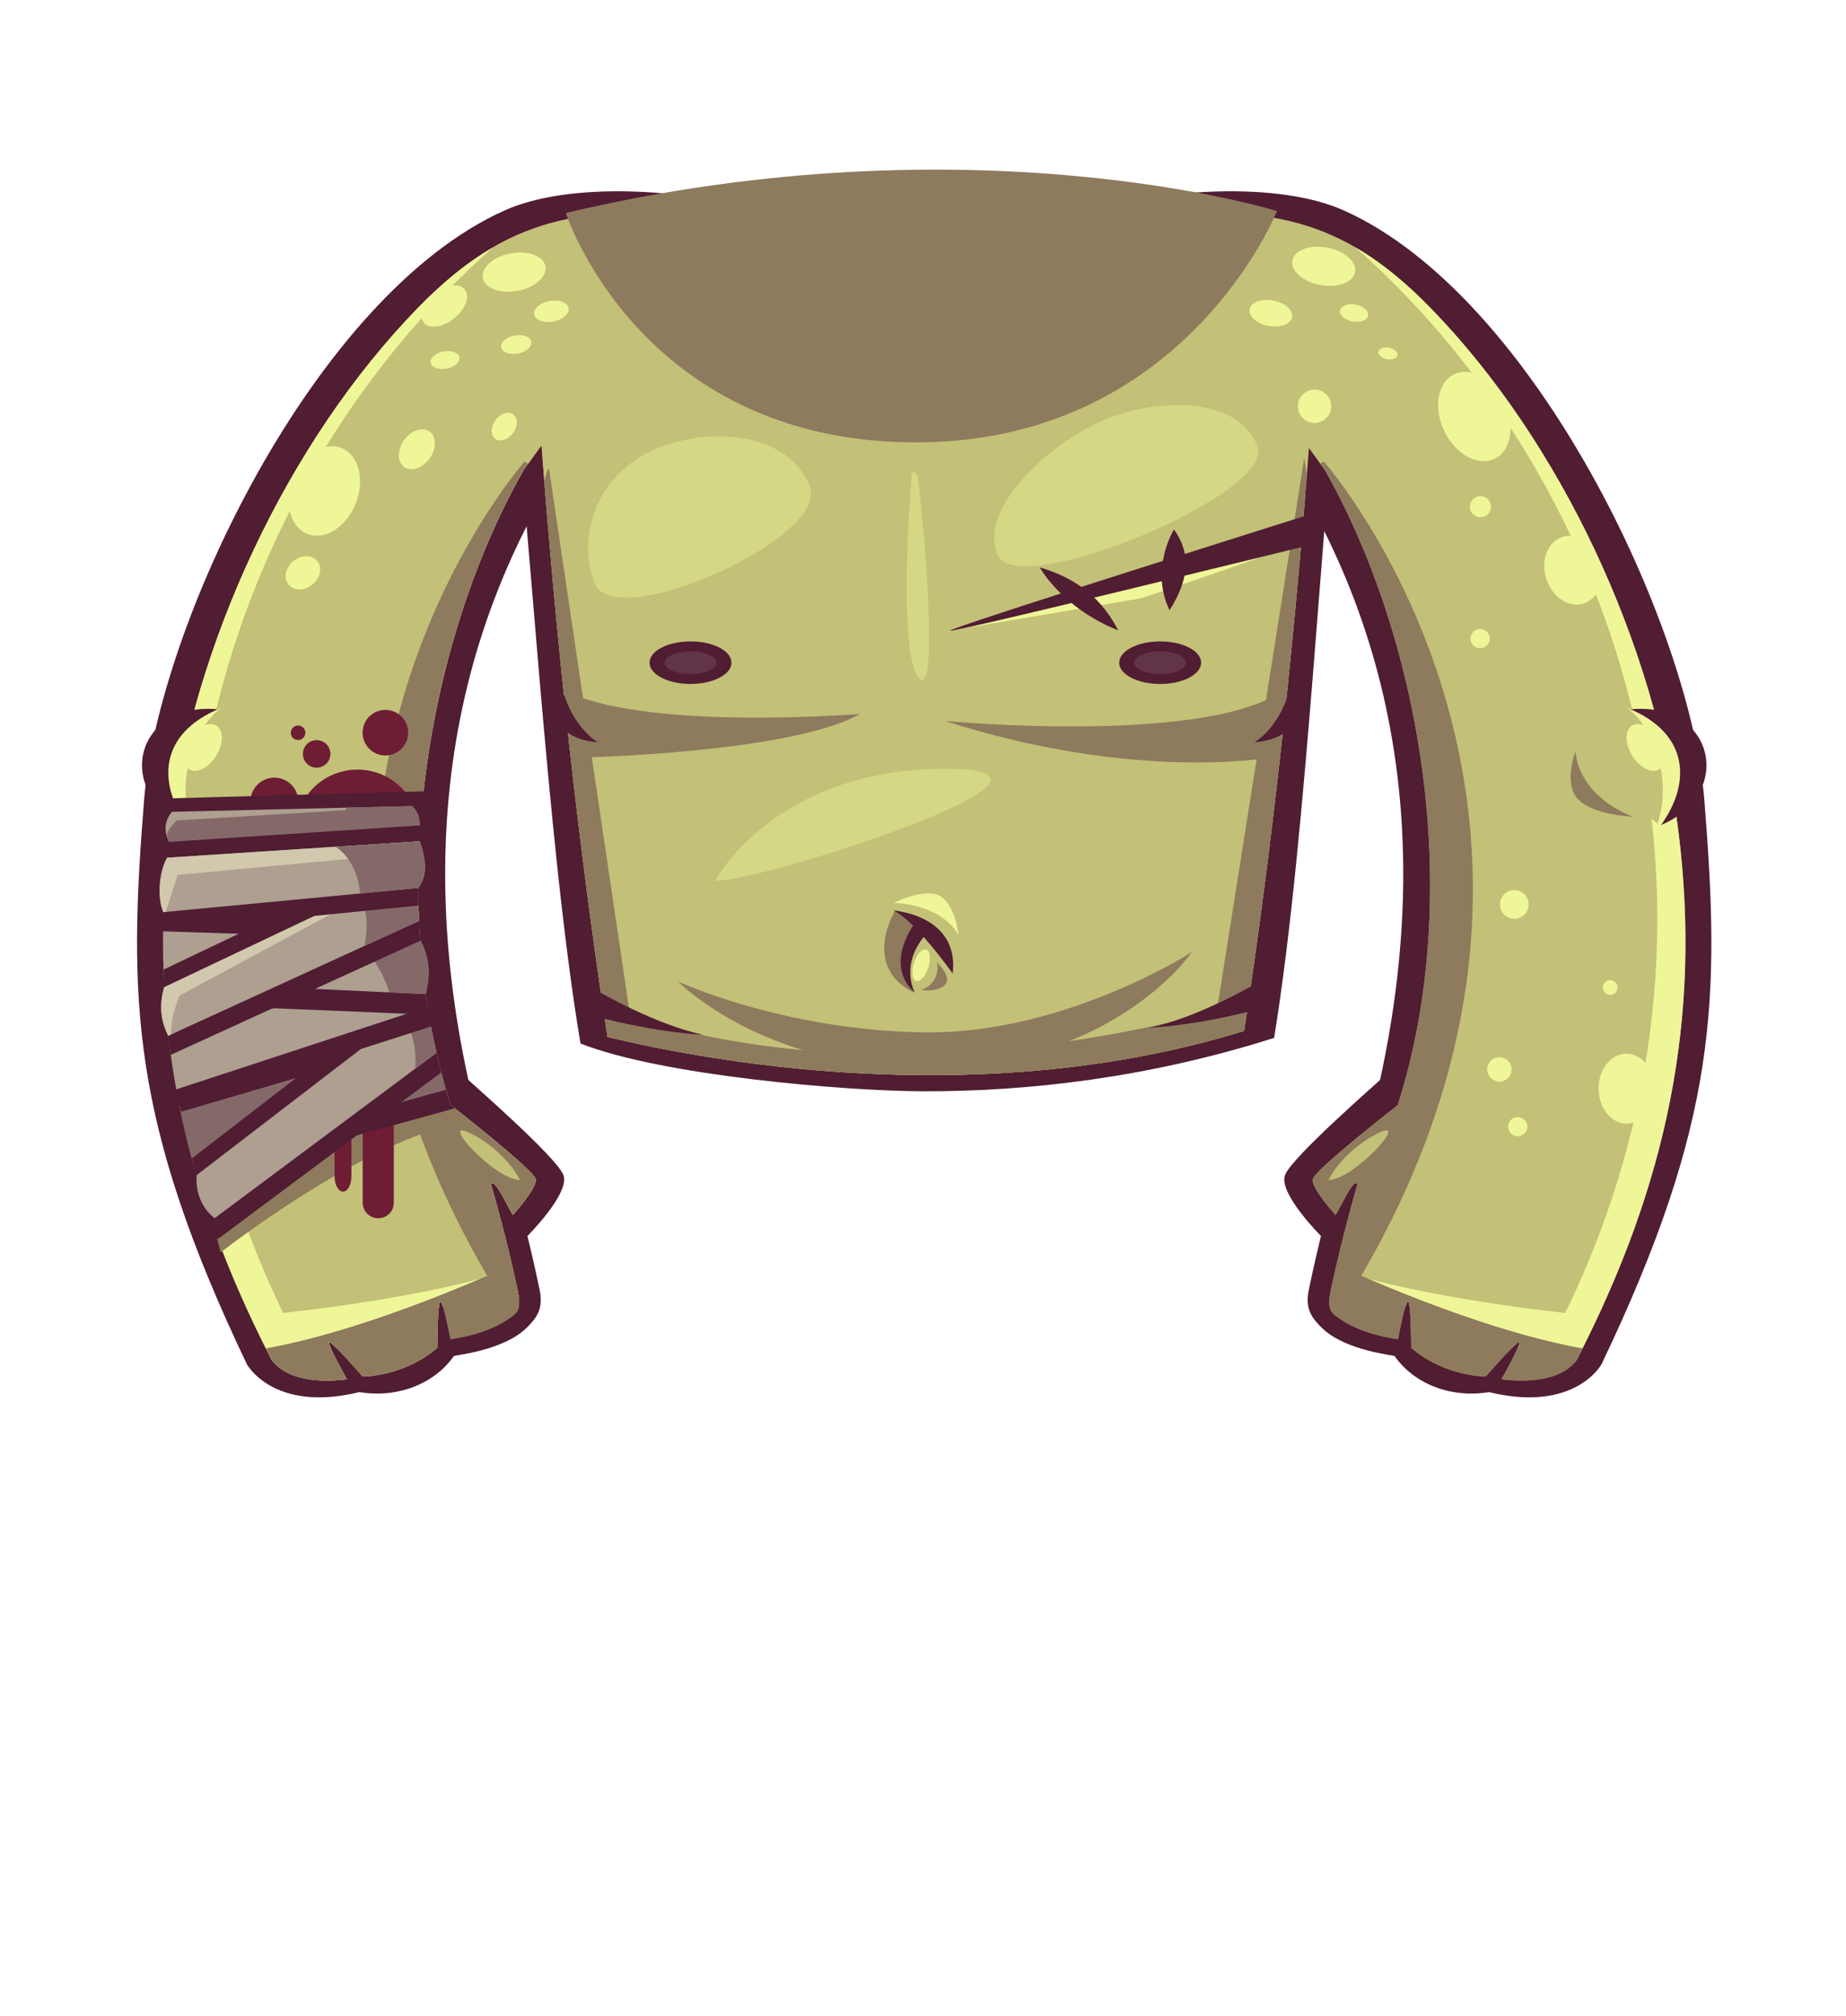 <?xml version="1.0" encoding="UTF-8"?>
<!DOCTYPE svg PUBLIC "-//W3C//DTD SVG 1.1//EN" "http://www.w3.org/Graphics/SVG/1.1/DTD/svg11.dtd">
<!-- Creator: CorelDRAW 2020 (64-Bit) -->
<svg xmlns="http://www.w3.org/2000/svg" xml:space="preserve" width="161.908mm" height="176.791mm" version="1.1" style="shape-rendering:geometricPrecision; text-rendering:geometricPrecision; image-rendering:optimizeQuality; fill-rule:evenodd; clip-rule:evenodd"
viewBox="0 0 1897.89 2072.35"
 xmlns:xlink="http://www.w3.org/1999/xlink"
 xmlns:xodm="http://www.corel.com/coreldraw/odm/2003">
 <defs>
  <style type="text/css">
   <![CDATA[
    .fil0 {fill:none}
    .fil1 {fill:#501D33}
    .fil8 {fill:#623448}
    .fil4 {fill:#6E1D34}
    .fil9 {fill:#856969}
    .fil5 {fill:#8E7A5D}
    .fil10 {fill:#AE9F90}
    .fil3 {fill:#C3C077}
    .fil11 {fill:#D2C8AD}
    .fil7 {fill:#D4D784}
    .fil6 {fill:#EEF698}
    .fil2 {fill:#FFCFA5}
   ]]>
  </style>
 </defs>
 <g id="Слой_x0020_1">
  <g id="_2674217044688">
   <rect class="fil0" y="0" width="1897.89" height="2072.35"/>
   <g id="_129455976">
    <path id="_129463560" class="fil1" d="M596.82 1072.76c-35.39,-210.39 -53.65,-564.99 -74.93,-731.78 37.2,-153.17 329.79,-106.2 429.46,-85.48 99.67,-20.72 392.26,-67.69 429.46,85.48 -21,164.58 -36.46,515.06 -70.89,726 -129.32,41.07 -252.91,55.11 -360.1,54.9 -81.32,-0.16 -270.07,-16.34 -353.01,-49.12z"/>
    <path id="_129463488" class="fil1" d="M518.56 216.43c-195.71,87.82 -356.14,427.29 -370.44,606.11 -16.38,204.85 -13.84,329.52 105.64,579.79 0,0 26.97,50.39 115.77,28.79 41.36,6.69 78.11,-9.89 97.12,-37.15 0.46,-0.66 50.61,-5.42 74.43,-28.61 10.8,-10.52 17.67,-19.87 13.78,-39 -5.08,-25.05 -12.59,-55.73 -12.59,-55.73 0,0 44.16,-44.03 36.93,-62.76 -7.23,-18.73 -97.54,-96.99 -97.69,-97.74 -61.97,-284.15 -1.2,-526.54 161.14,-722.33l130.43 -172.7c-65.52,-19.35 -185.04,-29.84 -254.53,1.34l-0 0z"/>
    <path id="_129463416" class="fil2" d="M538.25 483.27l190.64 -263.79c-129.84,-5.73 -204.47,-0.1 -298.97,96.82 -134.41,137.85 -231.06,345.8 -255.11,538.28 -24.21,193.74 12.76,363.62 102.43,539.28 0,0 10.89,32.06 79.5,24.13 0,0 -19.95,-35.3 -18.6,-38.35 1.35,-3.05 34.77,35.47 34.77,35.47 0,0 42.22,0.15 76.69,-29.59 0,0 0.14,-47.69 3.13,-47.58 2.99,0.11 12.58,35.31 12.58,35.31l45.08 -11.9c20.59,-9.68 27.03,-11.22 21.44,-36.73 -4.27,-19.48 -11.4,-52.35 -27.09,-107.52 4.33,-5.1 14.81,18.86 22.48,32.02 0,0 24.68,-27.25 23.62,-36.54 -1.05,-9.29 -87.47,-76.48 -87.47,-76.48 -69.84,-219.12 -22.6,-480.87 74.9,-652.86l0 -0z"/>
    <path id="_129463344" class="fil3" d="M538.25 483.27l18.49 -25.59c14.93,199.49 37.96,414.18 67.84,608.3 97.18,23.61 381.01,78.35 654.49,-6.2 29.27,-191.54 51.89,-402.65 66.67,-599.21l16.4 22.7c97.5,171.99 144.74,433.73 74.9,652.86 0,0 -86.42,67.19 -87.47,76.48 -1.06,9.29 23.62,36.54 23.62,36.54 7.67,-13.17 18.15,-37.13 22.48,-32.02 -15.69,55.17 -22.82,88.03 -27.09,107.52 -5.59,25.51 0.84,27.04 21.44,36.73l45.08 11.9c0,0 9.59,-35.2 12.58,-35.31 2.99,-0.11 3.13,47.58 3.13,47.58 34.47,29.74 76.69,29.59 76.69,29.59 0,0 33.42,-38.52 34.77,-35.47 1.35,3.05 -18.6,38.35 -18.6,38.35 68.61,7.93 79.5,-24.13 79.5,-24.13 89.67,-175.66 126.64,-345.54 102.43,-539.28 -24.06,-192.48 -120.7,-400.43 -255.11,-538.28 -92.34,-94.7 -165.71,-102.24 -290.14,-97.19 -67.75,-22.62 -148.23,-34.04 -228.74,-34.19l0 -0 -0.24 0 -0.24 -0 0 0c-80.61,0.14 -161.19,11.6 -229,34.27 -125.68,-5.21 -199.34,1.88 -292.19,97.11 -134.41,137.85 -231.06,345.8 -255.11,538.28 -24.21,193.74 12.76,363.62 102.43,539.28 0,0 10.89,32.06 79.5,24.13 0,0 -19.95,-35.3 -18.6,-38.35 1.35,-3.05 34.77,35.47 34.77,35.47 0,0 42.22,0.15 76.69,-29.59 0,0 0.14,-47.69 3.13,-47.58 2.99,0.11 12.58,35.31 12.58,35.31l45.08 -11.9c20.59,-9.68 27.03,-11.22 21.44,-36.73 -4.27,-19.48 -11.4,-52.35 -27.09,-107.52 4.33,-5.1 14.81,18.86 22.48,32.02 0,0 24.68,-27.25 23.62,-36.54 -1.05,-9.29 -87.47,-76.48 -87.47,-76.48 -69.84,-219.12 -22.6,-480.87 74.9,-652.86l0 0z"/>
    <circle id="_129463272" class="fil4" cx="282.07" cy="824.13" r="24.67"/>
    <circle id="_129463200" class="fil4" cx="306.45" cy="753.31" r="7.48"/>
    <path id="_129463128" class="fil5" d="M538.25 483.27l4.76 -6.59c-1.25,-0.7 -2.49,-1.48 -3.76,-2.1 0,0 -335.94,381.03 -12.72,878.48 7.42,-5.19 8.97,-11.57 5.28,-28.42 -4.27,-19.48 -11.4,-52.35 -27.09,-107.52 4.33,-5.1 14.81,18.86 22.48,32.02 0,0 24.68,-27.25 23.62,-36.54 -1.05,-9.29 -87.47,-76.48 -87.47,-76.48 -69.84,-219.12 -22.6,-480.87 74.9,-652.86l0 -0z"/>
    <circle id="_129463056" class="fil4" cx="367.52" cy="855.19" r="64.02"/>
    <path id="_129462984" class="fil6" d="M506.88 254.26c-25.2,14.61 -50.29,34.69 -76.97,62.04 -134.41,137.85 -231.06,345.8 -255.11,538.28 -24.21,193.74 12.76,363.62 102.43,539.28 0,0 0.93,2.71 3.92,6.36 19.82,-2.77 39.86,-7.26 59.52,-12.84 -1.81,-3.97 -2.9,-6.94 -2.55,-7.73 0.4,-0.9 3.63,1.85 7.96,6.17 38.23,-11.27 74.74,-26.44 104.89,-40.64 0.43,-4.37 1,-7.25 1.73,-7.23 0.67,0.02 1.57,2.05 2.56,5.19 39.73,-18.96 67.51,-35.74 72.09,-38.55l-0.04 -0.17c-87.86,30.18 -236.19,45.29 -236.19,45.29 -200.14,-411.72 -61.39,-850.77 215.76,-1095.45l0 -0z"/>
    <path id="_129462912" class="fil5" d="M226.94 1287.45c0,0 128.69,-100.97 229.66,-129.35 0,0 -10.56,-64.68 -40.92,-55.44 -30.36,9.24 -194.03,31.68 -201.28,45.54 -7.26,13.86 -1.32,91.73 12.54,139.25z"/>
    <path id="_129462840" class="fil1" d="M225.92 729.41c-87.51,-9.88 -110.09,86.63 -32.88,118.92l32.88 -118.92z"/>
    <path id="_129462768" class="fil3" d="M193.05 848.84c-28.54,-44.48 -29.27,-93.64 32.84,-120.12 0,0 17.67,87.23 -32.84,120.12z"/>
    <path id="_129462696" class="fil6" d="M196.02 852.51c-34.56,-44.04 -34.95,-98.42 32.13,-125.09 -26.66,17.83 -48.65,74.37 -30.94,121.45l-1.19 3.63 0 -0z"/>
    <path id="_129462624" class="fil6" d="M222.44 745.88c7.63,4.75 7.55,18.68 -0.18,31.12 -7.74,12.44 -20.2,18.67 -27.84,13.93 -7.63,-4.75 -7.55,-18.68 0.18,-31.12 7.74,-12.44 20.2,-18.67 27.83,-13.93z"/>
    <path id="_129462552" class="fil3" d="M534.63 1213c0,0 -14.16,-29.32 -50.4,-47.76 -36.23,-18.45 25.03,48.42 50.4,47.76z"/>
    <path id="_129462480" class="fil5" d="M273.37 1386.19c1.28,2.56 2.56,5.12 3.87,7.68 0,0 10.89,32.06 79.49,24.13 0,0 -19.95,-35.3 -18.6,-38.35 1.35,-3.05 34.77,35.48 34.77,35.48 0,0 42.21,0.15 76.68,-29.6 0,0 0.14,-47.69 3.13,-47.58 2.99,0.11 10.28,38.94 10.28,38.94 23.25,-3.09 49.95,-11.57 65.61,-25.45 5.61,-4.97 6.53,-11.67 3.21,-26.81 -1.43,-6.5 -3.16,-14.48 -5.44,-24.28 -130.14,58.46 -213.32,78.82 -253.01,85.85l-0 0z"/>
    <path id="_129462408" class="fil1" d="M1381.82 216.43c195.71,87.82 356.14,427.29 370.44,606.11 16.38,204.85 13.84,329.52 -105.64,579.79 0,0 -26.97,50.39 -115.77,28.79 -41.36,6.69 -78.11,-9.89 -97.12,-37.15 -0.46,-0.66 -50.61,-5.42 -74.43,-28.61 -10.8,-10.52 -17.67,-19.87 -13.78,-39 5.08,-25.05 12.59,-55.73 12.59,-55.73 0,0 -44.16,-44.03 -36.93,-62.76 7.23,-18.73 97.54,-96.99 97.69,-97.74 61.97,-284.15 1.2,-526.54 -161.14,-722.33l-130.43 -172.7c65.52,-19.35 185.04,-29.84 254.53,1.34l0 0z"/>
    <path id="_129462336" class="fil3" d="M1362.14 483.27l-190.64 -263.79c129.84,-5.73 204.47,-0.1 298.97,96.82 134.41,137.85 231.06,345.8 255.11,538.28 24.21,193.74 -12.76,363.62 -102.43,539.28 0,0 -10.89,32.06 -79.5,24.13 0,0 19.95,-35.3 18.6,-38.35 -1.35,-3.05 -34.77,35.47 -34.77,35.47 0,0 -42.22,0.15 -76.69,-29.59 0,0 -0.14,-47.69 -3.13,-47.58 -2.99,0.11 -12.58,35.31 -12.58,35.31l-45.08 -11.9c-20.59,-9.68 -27.03,-11.22 -21.44,-36.73 4.27,-19.48 11.4,-52.35 27.09,-107.52 -4.33,-5.1 -14.81,18.86 -22.48,32.02 0,0 -24.68,-27.25 -23.62,-36.54 1.05,-9.29 87.47,-76.48 87.47,-76.48 69.84,-219.12 22.6,-480.87 -74.9,-652.86l0 -0z"/>
    <path id="_129462264" class="fil6" d="M1393.5 254.26c25.2,14.61 50.29,34.69 76.97,62.04 134.41,137.85 231.06,345.8 255.11,538.28 24.21,193.74 -12.76,363.62 -102.43,539.28 0,0 -0.93,2.71 -3.92,6.36 -19.82,-2.77 -39.86,-7.26 -59.52,-12.84 1.81,-3.97 2.9,-6.94 2.55,-7.73 -0.4,-0.9 -3.63,1.85 -7.96,6.17 -38.23,-11.27 -74.74,-26.44 -104.89,-40.64 -0.43,-4.37 -1,-7.25 -1.73,-7.23 -0.67,0.02 -1.57,2.05 -2.56,5.19 -39.73,-18.96 -67.51,-35.74 -72.09,-38.55l0.04 -0.17c87.86,30.18 236.19,45.29 236.19,45.29 200.14,-411.72 61.39,-850.77 -215.76,-1095.45l0 -0z"/>
    <path id="_129462192" class="fil5" d="M1362.14 483.27l-4.76 -6.59c1.25,-0.7 2.49,-1.48 3.76,-2.1 0,0 335.94,381.03 12.72,878.48 -7.42,-5.19 -8.97,-11.57 -5.28,-28.42 4.27,-19.48 11.4,-52.35 27.09,-107.52 -4.33,-5.1 -14.81,18.86 -22.48,32.02 0,0 -24.68,-27.25 -23.62,-36.54 1.05,-9.29 87.47,-76.48 87.47,-76.48 69.84,-219.12 22.6,-480.87 -74.9,-652.86l0 -0z"/>
    <path id="_129462120" class="fil1" d="M1674.47 729.41c87.51,-9.88 110.09,86.63 32.88,118.92l-32.88 -118.92z"/>
    <path id="_129462048" class="fil3" d="M1707.33 848.84c28.54,-44.48 29.27,-93.64 -32.84,-120.12 0,0 -17.67,87.23 32.84,120.12z"/>
    <path id="_129461976" class="fil6" d="M1704.37 852.51c34.56,-44.04 34.95,-98.42 -32.13,-125.09 26.66,17.83 48.65,74.37 30.94,121.45l1.19 3.63 0 -0z"/>
    <path id="_129461904" class="fil6" d="M1677.95 745.88c-7.63,4.75 -7.55,18.68 0.18,31.12 7.74,12.44 20.2,18.67 27.84,13.93 7.63,-4.75 7.55,-18.68 -0.18,-31.12 -7.74,-12.44 -20.2,-18.67 -27.83,-13.93z"/>
    <path id="_129461832" class="fil3" d="M1365.75 1213c0,0 14.16,-29.32 50.4,-47.76 36.23,-18.45 -25.03,48.42 -50.4,47.76z"/>
    <path id="_129461760" class="fil5" d="M1627.02 1386.19c-1.28,2.56 -2.56,5.12 -3.87,7.68 0,0 -10.89,32.06 -79.49,24.13 0,0 19.95,-35.3 18.6,-38.35 -1.35,-3.05 -34.77,35.48 -34.77,35.48 0,0 -42.21,0.15 -76.68,-29.6 0,0 -0.14,-47.69 -3.13,-47.58 -2.99,0.11 -10.28,38.94 -10.28,38.94 -23.25,-3.09 -49.95,-11.57 -65.61,-25.45 -5.61,-4.97 -6.53,-11.67 -3.21,-26.81 1.43,-6.5 3.16,-14.48 5.44,-24.28 130.14,58.46 213.32,78.82 253.01,85.85l0 0z"/>
    <path id="_129461688" class="fil5" d="M1619.82 772.26c0,0 0,43.56 58.74,67.31 0,0 -38.94,-1.32 -55.44,-17.16 -16.5,-15.84 -3.3,-50.16 -3.3,-50.16z"/>
    <path id="_129461616" class="fil3" d="M624.58 1065.97c-34.55,-224.47 -59.94,-476.46 -74.24,-700.63 29.06,-119.65 214.86,-180.09 400.77,-180.42l0 -0 0.24 0 0.24 -0 0 0c185.91,0.33 371.71,60.77 400.77,180.42 -14.17,222.12 -39.23,471.53 -73.29,694.43 -273.47,84.55 -557.31,29.81 -654.49,6.2z"/>
    <path id="_129461544" class="fil5" d="M581.73 218.95c0,0 75.3,233.16 355.37,235.8 280.06,2.64 375.84,-237.79 375.84,-237.79 0,0 -312.63,-97.09 -731.22,1.99z"/>
    <path id="_129461472" class="fil5" d="M697.34 1009.16c0,0 108.23,50.16 252.76,52.14 144.53,1.98 275.22,-82.49 275.22,-82.49 0,0 -74.6,110.21 -254.76,118.13 -180.17,7.92 -273.22,-87.77 -273.22,-87.77z"/>
    <path id="_129461400" class="fil6" d="M1306.57 569.17c0,0 -125.21,44.14 -134.92,46.11 -9.71,1.98 -191.14,32.28 -191.14,32.28 0,0 317.89,-83.66 326.06,-78.39l-0 0z"/>
    <path id="_129461328" class="fil5" d="M624.58 1065.97c-28,-181.94 -49.99,-381.96 -64.93,-570.6 1.79,-8.36 3.4,-13.26 4.76,-13.78l83.23 561.45c0,0 228.02,94.1 603.37,-3.7l89.87 -568.31c0,0 0.98,6.48 2.69,17.82 -14.78,188.41 -36.62,388.54 -64.49,570.92 -273.47,84.55 -557.31,29.81 -654.49,6.2z"/>
    <path id="_129461256" class="fil1" d="M1288.16 1012.91c0,0 -58.08,33.66 -106.25,43.56 0,0 44.88,-1.32 112.19,-19.14l8.58 -18.48 -14.52 -5.94z"/>
    <path id="_129461184" class="fil1" d="M616.86 1020.17c0,0 58.08,33.66 106.25,43.56 0,0 -44.88,-1.32 -112.19,-19.14l-8.58 -18.48 14.52 -5.94z"/>
    <path id="_129461112" class="fil7" d="M735.3 905.24c0,0 60.77,-114.93 236.47,-114.93 175.7,0 -198.16,118.9 -236.47,114.93z"/>
    <path id="_129461040" class="fil5" d="M971.76 741.23c0,0 259.49,24.4 343.94,-29.03l-10.56 66.65c0,0 -137.95,25.06 -333.38,-37.63z"/>
    <path id="_129460968" class="fil5" d="M884.28 733.97c0,0 -213.16,17.16 -298.96,-21.78l10.56 66.65c0,0 217.12,-4.62 288.4,-44.88z"/>
    <path id="_129460896" class="fil1" d="M1346.95 528.73c0,0 -374.08,117.58 -369.98,119.57 4.11,1.98 363.83,-86.53 363.83,-86.53l6.15 -33.03 0 -0z"/>
    <path id="_129460824" class="fil1" d="M1206.95 544.33c0,0 -25.11,40.39 -4.52,83.02 18.7,-29.66 23.53,-56.63 4.52,-83.02z"/>
    <path id="_129460752" class="fil1" d="M1069.07 583.32c0,0 21.9,41.16 80.68,64.78 -15.88,-30.34 -39.55,-52.79 -80.68,-64.78z"/>
    <g>
     <g>
      <path id="_129460680" class="fil5" d="M920.32 936.41c0,0 -35.49,56.94 19.61,84.17 0,0 -20.85,-37.43 9.43,-66.02l-12.91 -10.21 -16.13 -7.94z"/>
      <g>
       <path id="_129460608" class="fil1" d="M917.98 935.74c0,0 17.98,5.18 61.47,64.99 4.78,-39.67 -23.59,-60.24 -61.47,-64.99z"/>
       <path id="_129460536" class="fil1" d="M942.5 946.32c0,0 -35.87,44.14 -1.93,74.06 0,0 -17.37,-30.16 14.4,-63.21l-5.64 -8.98 -6.83 -1.87z"/>
       <path id="_129460464" class="fil6" d="M952.34 976.16c4.04,1.44 4.95,9.82 2.02,18.72 -2.92,8.9 -8.58,14.95 -12.62,13.51 -4.04,-1.44 -4.95,-9.82 -2.02,-18.72 2.93,-8.9 8.58,-14.95 12.62,-13.51z"/>
      </g>
      <path id="_129460368" class="fil5" d="M963.32 989.41c0,0 5.19,20.34 -16.2,28.26 0,0 15.21,3.05 23.99,-4.86 8.78,-7.91 -7.79,-23.4 -7.79,-23.4z"/>
     </g>
     <path id="_129460272" class="fil6" d="M918.6 928.28c0,0 48.23,0 67.13,33.32 0,0 -3.48,-30.83 -18.9,-40.28 -15.42,-9.45 -48.23,6.96 -48.23,6.96z"/>
    </g>
    <g>
     <g>
      <path id="_129460176" class="fil1" d="M1192.78 659.38c23.25,0 42.11,9.8 42.11,21.88 0,12.08 -18.86,21.88 -42.11,21.88 -23.25,0 -42.11,-9.8 -42.11,-21.88 0,-12.08 18.86,-21.88 42.11,-21.88z"/>
      <path id="_129460104" class="fil8" d="M1192.78 669.59c14.7,0 26.63,5.22 26.63,11.67 0,6.44 -11.92,11.67 -26.63,11.67 -14.7,0 -26.63,-5.22 -26.63,-11.67 0,-6.44 11.92,-11.67 26.63,-11.67z"/>
     </g>
     <g>
      <path id="_129460008" class="fil1" d="M709.92 659.38c23.25,0 42.11,9.8 42.11,21.88 0,12.08 -18.86,21.88 -42.11,21.88 -23.25,0 -42.11,-9.8 -42.11,-21.88 0,-12.08 18.86,-21.88 42.11,-21.88z"/>
      <path id="_129459936" class="fil8" d="M709.92 669.59c14.7,0 26.63,5.22 26.63,11.67 0,6.44 -11.92,11.67 -26.63,11.67 -14.7,0 -26.63,-5.22 -26.63,-11.67 0,-6.44 11.92,-11.67 26.63,-11.67z"/>
     </g>
    </g>
    <path id="_129459816" class="fil1" d="M1324.28 714.18c0,0 -9.03,32.51 -34.32,48.76 0,0 24.92,-0.72 36.12,-15.17 11.2,-14.45 -1.81,-33.59 -1.81,-33.59z"/>
    <path id="_129459744" class="fil1" d="M580.02 714.18c0,0 9.03,32.51 34.32,48.76 0,0 -24.92,-0.72 -36.12,-15.17 -11.2,-14.45 1.81,-33.59 1.81,-33.59z"/>
    <ellipse id="_129459672" class="fil6" transform="matrix(0.983 0.184 -0.184 0.983 1360.92 273.768)" rx="32.77" ry="19.6"/>
    <ellipse id="_129459600" class="fil6" transform="matrix(-0.983 0.184 0.184 0.983 528.549 279.749)" rx="32.77" ry="19.6"/>
    <ellipse id="_129459528" class="fil6" transform="matrix(0.666 0.125 -0.125 0.666 1306.54 321.995)" rx="32.77" ry="19.6"/>
    <ellipse id="_129459456" class="fil6" transform="matrix(-0.539 0.101 0.101 0.539 566.859 320.028)" rx="32.77" ry="19.6"/>
    <ellipse id="_129459384" class="fil6" transform="matrix(0.441 0.082 -0.082 0.441 1392.13 321.787)" rx="32.77" ry="19.6"/>
    <ellipse id="_129459312" class="fil6" transform="matrix(-0.643 0.522 0.522 0.643 456.788 314.626)" rx="32.77" ry="19.6"/>
    <ellipse id="_129459240" class="fil6" transform="matrix(-0.473 0.088 0.088 0.473 530.75 354.164)" rx="32.77" ry="19.6"/>
    <ellipse id="_129459168" class="fil6" transform="matrix(0.299 0.056 -0.056 0.299 1427.03 363.369)" rx="32.77" ry="19.6"/>
    <ellipse id="_129459096" class="fil6" transform="matrix(-0.452 0.084 0.084 0.452 457.591 370.166)" rx="32.77" ry="19.6"/>
    <path id="_129459024" class="fil7" d="M937.34 486.98c0,0 -15.84,186.27 7.94,210.71 18.39,18.9 7.01,-137.55 -0.89,-201.08 -2.32,-18.61 -6.75,-8.73 -7.04,-9.63z"/>
    <ellipse id="_129458952" class="fil6" transform="matrix(0.903 -0.43 0.43 0.903 1515.81 428.199)" rx="34.32" ry="48.18"/>
    <circle id="_129458880" class="fil6" cx="1522.09" cy="520.92" r="10.89"/>
    <circle id="_129458808" class="fil6" cx="1351.49" cy="417.64" r="17.16"/>
    <circle id="_129458736" class="fil6" transform="matrix(0.76 -0.244 0.305 0.952 1617.12 586.256)" r="35.97"/>
    <circle id="_129458664" class="fil6" transform="matrix(0.798 -0.009 0.011 1 1672.24 1119.15)" r="35.97"/>
    <circle id="_129458592" class="fil6" cx="1521.75" cy="656.54" r="9.9"/>
    <circle id="_129458520" class="fil6" transform="matrix(0.956 0.295 -0.295 0.956 1560.39 1158.22)" r="9.9"/>
    <ellipse id="_129458448" class="fil6" transform="matrix(0.93 0.368 -0.368 0.93 333.522 504.753)" rx="34.65" ry="47.52"/>
    <ellipse id="_129458376" class="fil6" transform="matrix(0.812 0.584 -0.584 0.812 428.555 461.856)" rx="16.17" ry="22.44"/>
    <ellipse id="_129458304" class="fil6" transform="matrix(0.563 0.405 -0.405 0.563 518.431 438.561)" rx="16.17" ry="22.44"/>
    <ellipse id="_129458232" class="fil6" transform="matrix(0.776 -0.63 0.63 0.776 311.413 588.896)" rx="19.14" ry="15.51"/>
    <path id="_129458160" class="fil7" d="M676.89 460.29c57.39,-22.35 134.48,-14.77 155.77,39.9 20.42,52.43 -200.83,151.71 -221.14,99.58 -21.29,-54.67 7.98,-117.13 65.37,-139.48z"/>
    <path id="_129458088" class="fil7" d="M1139.02 430.03c53.53,-20.85 134.02,-22.36 153.88,28.64 19.05,48.91 -248.71,160 -267.65,111.37 -19.86,-51 60.24,-119.16 113.77,-140.01l0 -0z"/>
    <path class="fil4" d="M388.71 1121.6l0.32 0c8.73,-0 15.82,7.08 15.82,15.81l-0 99.14c0,8.73 -7.08,15.81 -15.81,15.81l-0.32 0c-8.73,-0 -15.81,-7.08 -15.81,-15.82l-0 -99.14c0,-8.73 7.08,-15.82 15.82,-15.82z"/>
    <path class="fil4" d="M352.63 1154.21l0 0c4.78,-0 8.65,7.08 8.65,15.81l-0 39.19c0,8.73 -3.87,15.81 -8.65,15.81l-0 0c-4.78,-0 -8.65,-7.08 -8.65,-15.82l-0 -39.19c0,-8.73 3.88,-15.82 8.65,-15.82z"/>
    <path id="_129457872" class="fil1" d="M203.43 1212.33l264.08 -72.96 -4.15 -3.25c-9.12,-28.63 -16.24,-57.99 -21.51,-87.78l-259.63 76.88c5.54,29.25 12.62,58.24 21.21,87.11z"/>
    <path id="_129457800" class="fil9" d="M197.78 1192.55l260.77 -72.25c-5.11,-17.59 -9.5,-35.43 -13.18,-53.46l-259.59 76.16c3.51,16.58 7.51,33.09 12.01,49.55z"/>
    <path id="_129457728" class="fil1" d="M224.06 1273.71l229.58 -171.21c-8.15,-31.28 -14.07,-63.26 -17.94,-95.59l-238.38 183.92c4.93,18.19 6.84,37.97 12.97,56.07 1.01,2.99 11.89,25.75 13.78,26.81z"/>
    <path id="_129457656" class="fil10" d="M220.69 1252.33l228.03 -169.97c-4.19,-18.37 -7.64,-36.95 -10.38,-55.68l-236.16 181.37c-1.41,16.77 5.06,34.23 18.51,44.27l0 -0z"/>
    <path id="_129457584" class="fil9" d="M426.87 1098.65l21.85 -16.28c-4.19,-18.37 -7.64,-36.95 -10.38,-55.68l-23.61 18.14c7.05,11.71 13.88,29.51 12.18,53.22l-0.04 0.6z"/>
    <path id="_129457512" class="fil1" d="M178.9 1139.89l267.94 -85.77c-5.38,-29 -9,-58.42 -10.98,-88l-263.8 89.91c2.89,27.79 1.22,56.58 6.84,83.86z"/>
    <path id="_129457440" class="fil10" d="M181.22 1119.89l258.41 -84.76c-2.69,-16.98 -4.79,-34.09 -6.32,-51.27l-259.31 89.05c1.96,15.75 4.38,31.39 7.22,46.97l0 0z"/>
    <path id="_129457368" class="fil1" d="M163.85 1031.62l277.08 11.51c-5.37,-31.66 -8.66,-63.78 -10.07,-96.02l-268.74 -6.68c-1.04,30.88 -0.45,61.24 1.73,91.19z"/>
    <path id="_129457296" class="fil10" d="M168.54 1009.4l269.12 12.56c4.2,-17.09 5.41,-35.07 -5.76,-55.88l-264.26 -8.66c-0.22,17.48 0.08,34.8 0.9,51.98z"/>
    <path id="_129457224" class="fil9" d="M400.07 1020.2l37.58 1.75c4.2,-17.09 5.41,-35.07 -5.76,-55.88l-55.79 -1.83c-0.33,2.67 -0.77,5.46 -1.33,8.41 0,0 20.33,27.44 25.31,47.54z"/>
    <path id="_129457152" class="fil1" d="M175.52 1084.42l256.46 -117.24c-1.93,-28.23 -2.36,-56.61 -1.44,-84.89 -2.08,-2.62 -4.32,-5.11 -6.74,-7.41l-255.77 121.96c0.98,29.58 3.49,58.74 7.49,87.59l0 0z"/>
    <path id="_129457080" class="fil10" d="M173.02 1064.79l257.82 -118.07c-0.3,-6.99 -0.51,-13.98 -0.64,-20.98 -2.85,-9.74 -7.15,-21.07 -13.15,-28.55l-248.24 117.7c-5.25,17.64 -3.85,34.26 4.21,49.9l0 0z"/>
    <path id="_129457008" class="fil11" d="M173.02 1064.79l2.7 -1.24c0.04,-20.62 8.98,-40.09 8.98,-40.09l178.85 -96.35c0,0 -10.25,3.06 -26.43,7.98l-168.31 79.8c-5.25,17.64 -3.85,34.26 4.21,49.9l0 0z"/>
    <path id="_129456936" class="fil9" d="M374.82 972.38l56.02 -25.65c-0.3,-6.99 -0.51,-13.98 -0.64,-20.98 -2.85,-9.74 -7.15,-21.07 -13.15,-28.55l-46.58 22.09c0.13,1.27 0.25,2.55 0.34,3.87 0,0 10.5,15.1 4.01,49.22z"/>
    <path id="_129456864" class="fil1" d="M172.27 877.02l252.78 14.16c0,0 10.81,-6.08 13.7,-16.34 0.78,-18.59 2.14,-37.12 4.06,-55.54 -0.43,-2.02 -0.94,-4.02 -1.55,-5.99l-263.27 7.34c-3.27,17.32 -1.05,16.8 -3.2,33.94 -0.94,7.52 -1.78,14.99 -2.53,22.43z"/>
    <path id="_129456792" class="fil10" d="M174.15 865.31l243.26 8.92c5.9,-0 24.41,-27.88 6.24,-45.56l-246.69 5.92c-8.78,9.42 -8.17,23.15 -2.81,30.72z"/>
    <path id="_129456720" class="fil9" d="M174.15 865.31l243.26 8.92c5.9,-0 24.41,-27.88 6.24,-45.56l-242.08 14.82c-8.78,9.42 -12.79,14.25 -7.42,21.83z"/>
    <path id="_129456648" class="fil9" d="M346.71 871.64l70.7 2.59c5.9,-0 24.41,-27.88 6.24,-45.56l-67.1 1.61c-6.32,13.64 -16.31,27.06 -31.94,32.17 0,0 10.87,0.85 22.1,9.19z"/>
    <path id="_129456576" class="fil1" d="M161.95 957.6l268.36 -26.7c-0.66,-27.51 0.04,-55.05 1.98,-82.42l-264.76 17.42c-3.01,26.58 -4.86,65.92 -5.58,91.7l-0 0z"/>
    <path id="_129456504" class="fil10" d="M167.91 937.71c87.39,-8.28 174.77,-16.56 262.16,-24.84 10.42,-13.93 7.53,-30.6 1.21,-48.01 -86.49,5.63 -172.99,11.26 -259.48,16.89 -8.48,15.05 -10.21,41.18 -3.89,55.96z"/>
    <path id="_129456432" class="fil11" d="M167.91 937.71l2.56 -0.24 12.26 -38.06 252.01 -23.59c-0.94,-3.61 -2.12,-7.27 -3.46,-10.96 -86.49,5.63 -172.99,11.26 -259.48,16.89 -8.48,15.05 -10.21,41.18 -3.89,55.96l-0 0z"/>
    <path id="_129456360" class="fil9" d="M370.39 918.52l59.68 -5.66c10.42,-13.93 7.53,-30.6 1.21,-48.01l-86.21 5.61c10.78,7.36 22.37,21.39 25.32,48.05z"/>
    <circle id="_129456288" class="fil4" cx="325.55" cy="775.05" r="14.14"/>
    <circle id="_129456216" class="fil4" cx="396.22" cy="753.22" r="23.43"/>
    <circle id="_129456144" class="fil6" cx="1556.86" cy="929.78" r="14.78"/>
    <circle id="_129456072" class="fil6" cx="1541.56" cy="1099.37" r="12.54"/>
    <circle id="_129456000" class="fil6" cx="1655.4" cy="1015.22" r="7.59"/>
   </g>
  </g>
 </g>
</svg>
